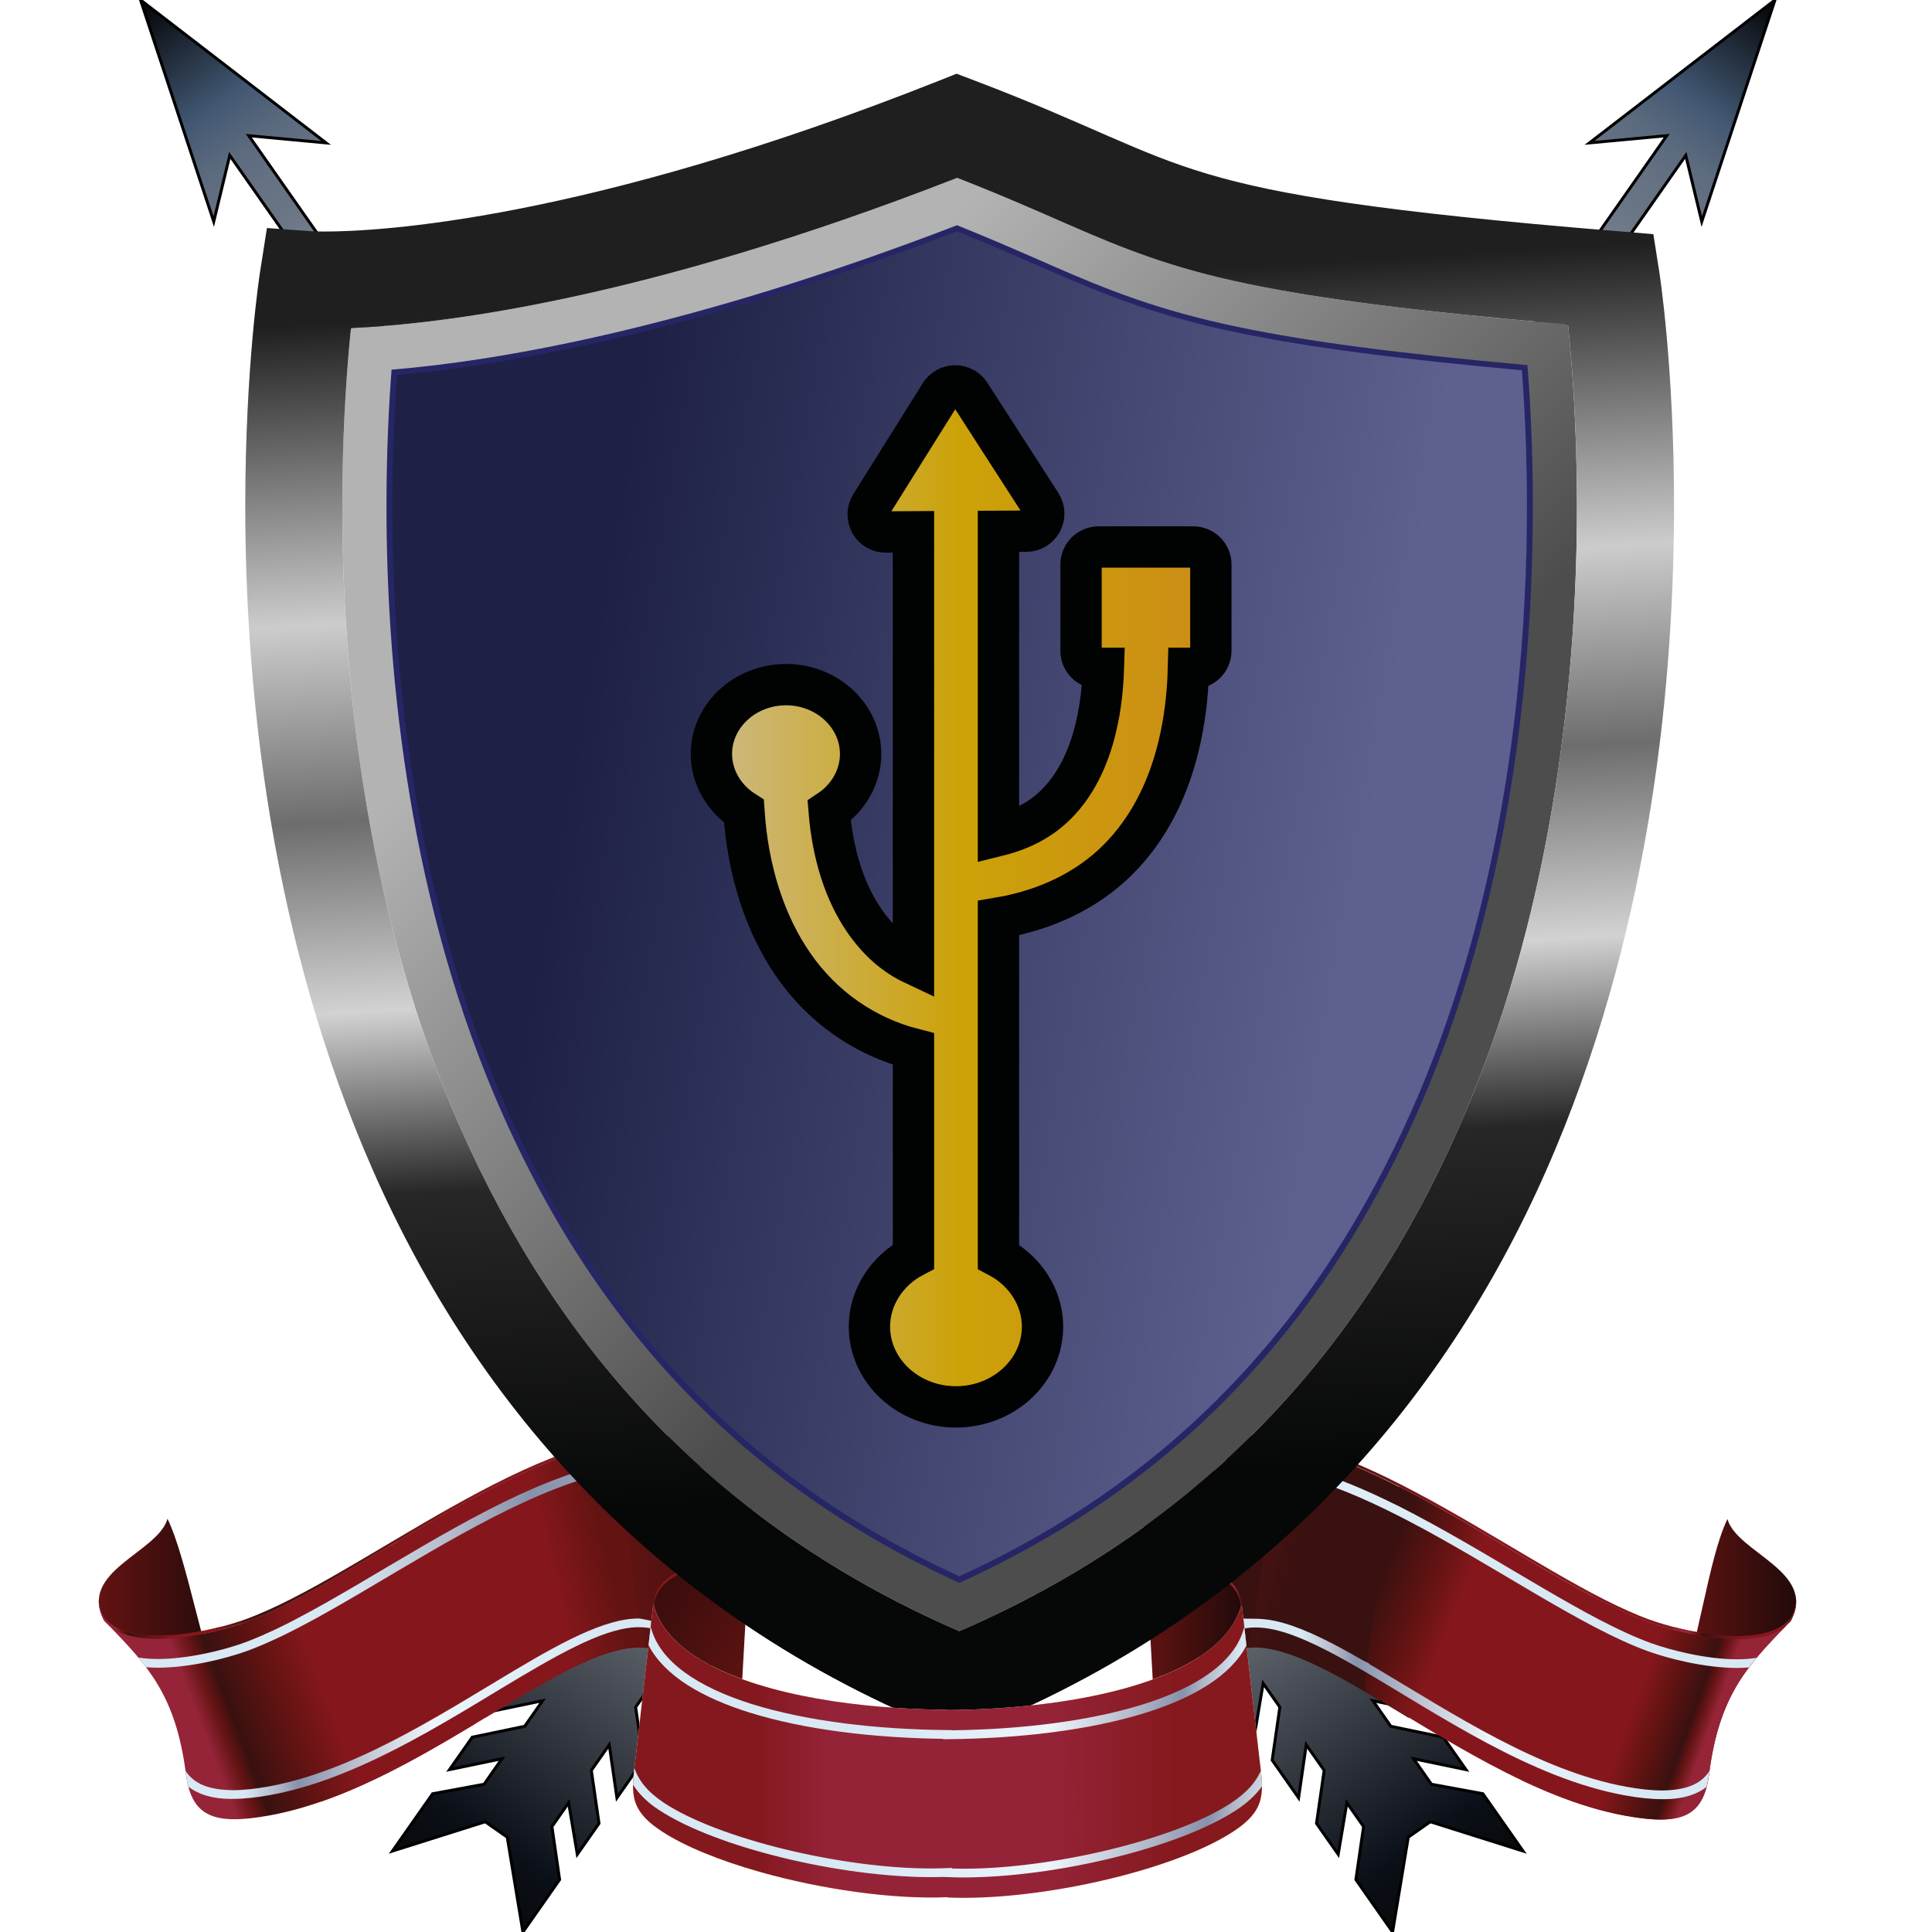 <?xml version="1.0" encoding="utf-8"?>
<!-- Generator: Adobe Illustrator 16.0.0, SVG Export Plug-In . SVG Version: 6.00 Build 0)  -->
<!DOCTYPE svg PUBLIC "-//W3C//DTD SVG 1.1//EN" "http://www.w3.org/Graphics/SVG/1.1/DTD/svg11.dtd">
<svg version="1.1" id="Layer_1" xmlns="http://www.w3.org/2000/svg" xmlns:xlink="http://www.w3.org/1999/xlink" x="0px" y="0px"
	 width="327.191px" height="327.188px" viewBox="0 0 327.191 327.188" enable-background="new 0 0 327.191 327.188"
	 xml:space="preserve">
<g>
	
		<linearGradient id="SVGID_1_" gradientUnits="userSpaceOnUse" x1="-564.861" y1="-416.654" x2="-391.507" y2="-416.654" gradientTransform="matrix(0.37 -0.528 -0.819 -0.574 103.952 -445.808)">
		<stop  offset="0.006" style="stop-color:#080A0C"/>
		<stop  offset="0.073" style="stop-color:#0B0F17"/>
		<stop  offset="0.5" style="stop-color:#828790"/>
		<stop  offset="0.618" style="stop-color:#697485"/>
		<stop  offset="0.674" style="stop-color:#667183"/>
		<stop  offset="0.731" style="stop-color:#5B6A7E"/>
		<stop  offset="0.786" style="stop-color:#4A5D76"/>
		<stop  offset="0.809" style="stop-color:#415772"/>
		<stop  offset="1" style="stop-color:#030406"/>
	</linearGradient>
	<polyline fill="url(#SVGID_1_)" stroke="#000000" stroke-width="0.5" stroke-miterlimit="10" points="235.012,90.413 
		282.268,22.978 269.182,24.198 300.598,0 288.201,37.525 285.492,26.313 238.742,93.027 	"/>
	
		<linearGradient id="SVGID_2_" gradientUnits="userSpaceOnUse" x1="-670.656" y1="-417.922" x2="-481.073" y2="-417.922" gradientTransform="matrix(0.458 -0.653 -0.819 -0.574 41.884 -357.055)">
		<stop  offset="0.006" style="stop-color:#080A0C"/>
		<stop  offset="0.073" style="stop-color:#0B0F17"/>
		<stop  offset="0.5" style="stop-color:#828790"/>
		<stop  offset="0.618" style="stop-color:#697485"/>
		<stop  offset="0.674" style="stop-color:#667183"/>
		<stop  offset="0.731" style="stop-color:#5B6A7E"/>
		<stop  offset="0.786" style="stop-color:#4A5D76"/>
		<stop  offset="0.809" style="stop-color:#415772"/>
		<stop  offset="1" style="stop-color:#030406"/>
	</linearGradient>
	<polyline fill="url(#SVGID_2_)" stroke="#000000" stroke-width="0.5" stroke-miterlimit="10" points="165.189,197.99 
		120.304,262.045 121.08,280.775 111.944,293.814 110.476,285.078 110.099,285.615 109.89,285.912 109.85,285.969 109.473,286.508 
		109.444,286.547 109.306,286.746 109.264,286.805 108.929,287.283 108.819,287.439 108.72,287.582 108.68,287.641 108.304,288.176 
		108.274,288.215 108.094,288.475 107.649,289.109 108.946,298.09 104.476,304.471 103.179,295.49 102.801,296.027 102.593,296.326 
		102.345,296.68 102.147,296.959 102.01,297.158 101.968,297.217 101.76,297.514 101.631,297.695 101.422,297.994 101.313,298.15 
		101.174,298.35 100.979,298.629 100.797,298.887 100.589,299.186 100.145,299.818 101.442,308.801 97.769,314.043 96.298,305.307 
		95.921,305.846 95.712,306.143 95.672,306.201 95.296,306.738 95.269,306.777 95.129,306.977 95.087,307.035 94.751,307.514 
		94.642,307.67 94.543,307.813 94.502,307.869 94.126,308.406 94.099,308.445 93.918,308.705 93.473,309.34 94.771,318.32 
		88.558,327.188 85.903,311.133 82.174,308.518 66.466,313.48 73.269,303.775 81.979,302.17 82.422,301.535 82.632,301.238 
		82.812,300.982 83.008,300.701 83.147,300.502 83.256,300.348 83.465,300.049 83.593,299.867 83.802,299.57 83.841,299.512 
		83.981,299.313 84.178,299.033 84.427,298.678 84.635,298.381 85.012,297.842 76.128,299.691 79.977,294.201 88.857,292.354 
		89.303,291.719 89.513,291.422 89.692,291.164 89.888,290.885 90.027,290.686 90.137,290.529 90.346,290.232 90.473,290.051 
		90.682,289.752 90.723,289.693 90.861,289.494 91.058,289.213 91.308,288.859 91.516,288.563 91.892,288.023 83.008,289.873 
		87.689,283.195 96.571,281.346 97.016,280.711 97.196,280.453 97.226,280.412 97.602,279.877 97.642,279.818 97.742,279.676 
		97.851,279.521 98.186,279.041 98.228,278.982 98.368,278.785 98.395,278.744 98.771,278.207 98.811,278.148 99.021,277.852 
		99.396,277.314 90.515,279.164 99.823,265.879 116.99,258.836 161.459,195.374 	"/>
</g>
<g>
	
		<linearGradient id="SVGID_3_" gradientUnits="userSpaceOnUse" x1="-1228.826" y1="193.744" x2="-1055.473" y2="193.744" gradientTransform="matrix(-0.37 -0.528 0.819 -0.574 -524.877 -445.808)">
		<stop  offset="0.006" style="stop-color:#080A0C"/>
		<stop  offset="0.073" style="stop-color:#0B0F17"/>
		<stop  offset="0.5" style="stop-color:#828790"/>
		<stop  offset="0.618" style="stop-color:#697485"/>
		<stop  offset="0.674" style="stop-color:#667183"/>
		<stop  offset="0.731" style="stop-color:#5B6A7E"/>
		<stop  offset="0.786" style="stop-color:#4A5D76"/>
		<stop  offset="0.809" style="stop-color:#415772"/>
		<stop  offset="1" style="stop-color:#030406"/>
	</linearGradient>
	<polyline fill="url(#SVGID_3_)" stroke="#000000" stroke-width="0.5" stroke-miterlimit="10" points="89.387,90.413 42.129,22.978 
		55.215,24.198 23.802,0 36.198,37.525 38.907,26.313 85.657,93.027 	"/>
	
		<linearGradient id="SVGID_4_" gradientUnits="userSpaceOnUse" x1="-1206.861" y1="192.467" x2="-1017.277" y2="192.467" gradientTransform="matrix(-0.458 -0.653 0.819 -0.574 -462.809 -357.055)">
		<stop  offset="0.006" style="stop-color:#080A0C"/>
		<stop  offset="0.073" style="stop-color:#0B0F17"/>
		<stop  offset="0.5" style="stop-color:#828790"/>
		<stop  offset="0.618" style="stop-color:#697485"/>
		<stop  offset="0.674" style="stop-color:#667183"/>
		<stop  offset="0.731" style="stop-color:#5B6A7E"/>
		<stop  offset="0.786" style="stop-color:#4A5D76"/>
		<stop  offset="0.809" style="stop-color:#415772"/>
		<stop  offset="1" style="stop-color:#030406"/>
	</linearGradient>
	<polyline fill="url(#SVGID_4_)" stroke="#000000" stroke-width="0.5" stroke-miterlimit="10" points="159.208,197.99 
		204.096,262.045 203.316,280.775 212.453,293.814 213.921,285.078 214.298,285.615 214.507,285.912 214.548,285.969 
		214.925,286.508 214.953,286.547 215.093,286.746 215.134,286.805 215.468,287.283 215.578,287.439 215.68,287.582 
		215.718,287.641 216.096,288.176 216.123,288.215 216.305,288.475 216.748,289.109 215.451,298.09 219.921,304.471 221.218,295.49 
		221.598,296.027 221.805,296.326 222.055,296.68 222.25,296.959 222.389,297.158 222.43,297.217 222.639,297.514 222.766,297.695 
		222.975,297.994 223.083,298.15 223.225,298.35 223.419,298.629 223.6,298.887 223.809,299.186 224.253,299.818 222.955,308.801 
		226.63,314.043 228.1,305.307 228.477,305.846 228.686,306.143 228.727,306.201 229.102,306.738 229.128,306.777 229.27,306.977 
		229.311,307.035 229.646,307.514 229.755,307.67 229.854,307.813 229.895,307.869 230.271,308.406 230.298,308.445 
		230.479,308.705 230.925,309.34 229.626,318.32 235.841,327.188 238.494,311.133 242.225,308.518 257.932,313.48 251.13,303.775 
		242.419,302.17 241.977,301.535 241.766,301.238 241.585,300.982 241.389,300.701 241.25,300.502 241.143,300.348 240.932,300.049 
		240.805,299.867 240.598,299.57 240.557,299.512 240.416,299.313 240.221,299.033 239.973,298.678 239.764,298.381 
		239.387,297.842 248.27,299.691 244.421,294.201 235.539,292.354 235.096,291.719 234.887,291.422 234.705,291.164 
		234.509,290.885 234.371,290.686 234.262,290.529 234.052,290.232 233.925,290.051 233.716,289.752 233.675,289.693 
		233.535,289.494 233.341,289.213 233.091,288.859 232.882,288.563 232.507,288.023 241.389,289.873 236.707,283.195 
		227.826,281.346 227.382,280.711 227.201,280.453 227.171,280.412 226.796,279.877 226.757,279.818 226.656,279.676 
		226.546,279.521 226.212,279.041 226.171,278.982 226.029,278.785 226.003,278.744 225.626,278.207 225.587,278.148 
		225.376,277.852 225.001,277.314 233.884,279.164 224.576,265.879 207.408,258.836 162.937,195.374 	"/>
</g>
<g>
	<g>
		
			<linearGradient id="SVGID_5_" gradientUnits="userSpaceOnUse" x1="193.506" y1="1024.066" x2="210.247" y2="1024.066" gradientTransform="matrix(1 0 0 1 0 -754.812)">
			<stop  offset="0.017" style="stop-color:#621312"/>
			<stop  offset="1" style="stop-color:#220A0A"/>
		</linearGradient>
		<path fill="url(#SVGID_5_)" d="M193.527,254.074h-0.021l1.713,30.357l0.045-0.021l2.521-0.994
			c6.565-2.816,11.159-6.648,12.463-11.611c-0.601-6.242-7.651-5.996-12.447-10.188
			C194.748,258.945,193.505,256.381,193.527,254.074L193.527,254.074z"/>
		
			<linearGradient id="SVGID_6_" gradientUnits="userSpaceOnUse" x1="284.307" y1="1026.647" x2="304.188" y2="1026.647" gradientTransform="matrix(1 0 0 1 0 -754.812)">
			<stop  offset="0.017" style="stop-color:#621312"/>
			<stop  offset="1" style="stop-color:#220A0A"/>
		</linearGradient>
		<path fill="url(#SVGID_6_)" d="M292.55,257.25c-3.332,6.873-5,22.344-8.243,28.979c6.176,1.615,13.873-7.512,17.979-10.73
			c0.318-0.295,0.639-0.604,0.965-0.938C307.843,266.127,294.143,262.996,292.55,257.25L292.55,257.25z"/>
		
			<linearGradient id="SVGID_7_" gradientUnits="userSpaceOnUse" x1="-2421.585" y1="1010.434" x2="-2486.908" y2="1025.781" gradientTransform="matrix(-1 0 0 1 -2244.743 -754.812)">
			<stop  offset="0" style="stop-color:#85171C"/>
			<stop  offset="0.659" style="stop-color:#391110"/>
		</linearGradient>
		<path fill="url(#SVGID_7_)" d="M207.419,243.729c13.506-1.477,30.394,8.074,45.865,17.222c-3.734,5.498-7.64,10.961-10.582,16.926
			c-1.32,2.686-2.604,5.446-3.438,8.332c-0.445,1.551-0.55,3.143-0.693,4.725c-8.831-5.334-16.703-10.178-22.863-11.539
			c-1.734-0.381-3.322-0.492-4.762-0.271l-0.859-7.484l-0.033,0.123c-0.604-6.244-7.654-6-12.447-10.188
			C187.298,252.561,197.646,244.793,207.419,243.729z"/>
		<path fill="#391110" d="M207.419,243.729c2.83-0.311,5.813-0.127,8.896,0.423c-2.375,11.467-1.9,23.729-5.133,34.948
			c-0.076,0.008-0.156,0.008-0.23,0.021l-0.863-7.484l-0.031,0.123c-0.604-6.246-7.654-6-12.447-10.188
			C187.298,252.561,197.646,244.793,207.419,243.729z"/>
		
			<linearGradient id="SVGID_8_" gradientUnits="userSpaceOnUse" x1="222.167" y1="1019.973" x2="266.214" y2="1037.678" gradientTransform="matrix(1 0 0 1 0 -754.812)">
			<stop  offset="0.242" style="stop-color:#391110"/>
			<stop  offset="0.412" style="stop-color:#621312"/>
			<stop  offset="0.538" style="stop-color:#85171C"/>
			<stop  offset="0.769" style="stop-color:#85171C"/>
		</linearGradient>
		<path fill="url(#SVGID_8_)" d="M279.375,274.783c-11.486-4.148-27.053-15.246-42.381-23.012
			c-1.895,11.572-5.553,22.895-5.775,34.688c12.75,7.438,28.363,18.188,44.07,21.045c9.344,1.695,13.207,0.262,14.146-7.039
			c1.684-13.152,6.313-18.227,13.153-25.234C297.682,279.602,285.145,276.867,279.375,274.783z"/>
		
			<linearGradient id="SVGID_9_" gradientUnits="userSpaceOnUse" x1="293.225" y1="1048.12" x2="265.589" y2="1038.189" gradientTransform="matrix(1 0 0 1 0 -754.812)">
			<stop  offset="0.126" style="stop-color:#942436"/>
			<stop  offset="0.198" style="stop-color:#621312"/>
			<stop  offset="0.242" style="stop-color:#391110"/>
			<stop  offset="0.418" style="stop-color:#621312"/>
			<stop  offset="0.582" style="stop-color:#85171C"/>
		</linearGradient>
		<path fill="url(#SVGID_9_)" d="M279.375,274.783c-2.963-1.074-6.199-2.607-9.633-4.428l-12.004,31.162
			c5.74,2.715,11.637,4.912,17.549,5.984c9.346,1.697,13.209,0.262,14.146-7.037c1.685-13.152,6.313-18.228,13.152-25.234
			C297.682,279.602,285.145,276.867,279.375,274.783z"/>
		
			<linearGradient id="SVGID_10_" gradientUnits="userSpaceOnUse" x1="195.41" y1="1018.175" x2="282.349" y2="1013.569" gradientTransform="matrix(1 0 0 1 0 -754.812)">
			<stop  offset="0.126" style="stop-color:#952438"/>
			<stop  offset="0.198" style="stop-color:#621312"/>
			<stop  offset="0.242" style="stop-color:#391110"/>
			<stop  offset="0.418" style="stop-color:#621312"/>
			<stop  offset="0.582" style="stop-color:#85171C"/>
		</linearGradient>
		<path fill="url(#SVGID_10_)" d="M207.615,243.774c21.84-2.384,52.521,24.063,71.76,31.011c5.271,1.9,16.201,4.354,21.789,1.43
			c0.467-0.482,0.938-0.973,1.424-1.469c-4.906,4.368-17.441,1.631-23.211-0.451c-19.236-6.945-49.92-33.395-71.76-31.01
			c-7.047,0.771-14.383,5.021-14.076,10.702C193.666,248.551,200.773,244.522,207.615,243.774z"/>
		
			<linearGradient id="SVGID_11_" gradientUnits="userSpaceOnUse" x1="283.332" y1="1029.067" x2="304.185" y2="1029.067" gradientTransform="matrix(1 0 0 1 0 -754.812)">
			<stop  offset="0.126" style="stop-color:#952438"/>
			<stop  offset="0.198" style="stop-color:#621312"/>
			<stop  offset="0.242" style="stop-color:#391110"/>
			<stop  offset="0.418" style="stop-color:#621312"/>
			<stop  offset="0.582" style="stop-color:#85171C"/>
		</linearGradient>
		<path fill="url(#SVGID_11_)" d="M303.25,274.068c-0.328,0.332-0.646,0.641-0.965,0.938c-4.063,3.186-12.576,2.143-18.74,0.557
			c-0.07,0.146-0.143,0.287-0.213,0.438c6.178,1.617,14.85,2.721,18.955-0.502c0.316-0.295,0.637-0.604,0.965-0.938
			c0.723-1.332,0.99-2.523,0.924-3.625C304.146,271.896,303.867,272.932,303.25,274.068z"/>
		
			<linearGradient id="SVGID_12_" gradientUnits="userSpaceOnUse" x1="201.759" y1="1018.789" x2="197.824" y2="1052.239" gradientTransform="matrix(1 0 0 1 0 -754.812)">
			<stop  offset="0.126" style="stop-color:#952438"/>
			<stop  offset="0.198" style="stop-color:#621312"/>
			<stop  offset="0.242" style="stop-color:#391110"/>
			<stop  offset="0.418" style="stop-color:#621312"/>
			<stop  offset="0.582" style="stop-color:#85171C"/>
		</linearGradient>
		<path fill="url(#SVGID_12_)" d="M197.798,262.105c4.711,4.119,11.582,3.971,12.394,9.875c0.021-0.061,0.039-0.119,0.059-0.176
			c-0.604-6.24-7.652-5.996-12.447-10.188c-3.051-2.67-4.293-5.234-4.271-7.543h-0.021l0.079,1.389
			C193.855,257.531,195.139,259.777,197.798,262.105z"/>
		<g>
			
				<linearGradient id="SVGID_13_" gradientUnits="userSpaceOnUse" x1="210.557" y1="1044.219" x2="289.505" y2="1044.219" gradientTransform="matrix(1 0 0 1 0 -754.812)">
				<stop  offset="0.126" style="stop-color:#D8E9F4"/>
				<stop  offset="0.198" style="stop-color:#B2B7C8"/>
				<stop  offset="0.242" style="stop-color:#8692AB"/>
				<stop  offset="0.341" style="stop-color:#B2B7C8"/>
				<stop  offset="0.527" style="stop-color:#EDF5FA"/>
				<stop  offset="0.857" style="stop-color:#D8E9F4"/>
			</linearGradient>
			<path fill="url(#SVGID_13_)" d="M281.518,303.225c-1.8,0-3.843-0.225-6.097-0.633c-14.789-2.676-29.662-12.551-42.103-19.934
				c-0.467-0.275-0.93-0.551-1.391-0.818c-0.002-0.021-0.008-0.049-0.02-0.084c-0.068-0.016-0.895-0.512-0.959-0.488
				c-0.727-0.418-1.438-0.826-2.146-1.221c-4.697-2.629-8.976-4.674-12.742-5.512c-0.56-0.125-1.095-0.213-1.619-0.277
				c-0.09-0.01-0.146-0.014-0.168-0.018c-0.502-0.057-0.99-0.092-1.469-0.096c-0.062-0.004-0.136-0.002-0.195-0.002
				c-0.148,0-1.142-0.02-2.053-0.031l0.19,1.676l0.5-0.076c0.422-0.066,0.879-0.094,1.358-0.094c0.063,0,0.109,0.004,0.156,0.004
				c0.441,0.006,0.883,0.035,1.332,0.086c0.082,0.008,0.139,0.012,0.158,0.016c0.482,0.063,0.977,0.143,1.48,0.252
				c4.102,0.9,9.131,3.463,14.746,6.729v0.002l0.356,0.207c12.722,7.412,28.375,18.229,44.312,21.131
				c2.317,0.424,4.444,0.652,6.36,0.652c0.101,0.004,0.199,0.006,0.302,0.006c2.905,0,5.375-0.668,7.196-2.072
				c0.175-0.658,0.313-1.369,0.418-2.16c0.022-0.191,0.056-0.365,0.082-0.555C288.035,302.229,285.432,303.162,281.518,303.225z"/>
		</g>
	</g>
	<g>
		
			<linearGradient id="SVGID_14_" gradientUnits="userSpaceOnUse" x1="136.143" y1="1030.53" x2="103.874" y2="1010.46" gradientTransform="matrix(1 0 0 1 0 -754.812)">
			<stop  offset="0.017" style="stop-color:#621312"/>
			<stop  offset="1" style="stop-color:#220A0A"/>
		</linearGradient>
		<path fill="url(#SVGID_14_)" d="M127.389,254.025l0.021,0.002l-1.708,30.354l-0.048-0.01l-2.517-1.002
			c-6.564-2.816-11.161-6.646-12.467-11.609c0.603-6.244,7.653-6,12.448-10.188C126.167,258.9,127.409,256.338,127.389,254.025
			L127.389,254.025z"/>
		
			<linearGradient id="SVGID_15_" gradientUnits="userSpaceOnUse" x1="16.731" y1="1027.26" x2="37.731" y2="1027.26" gradientTransform="matrix(1 0 0 1 0 -754.812)">
			<stop  offset="0.017" style="stop-color:#621312"/>
			<stop  offset="1" style="stop-color:#220A0A"/>
		</linearGradient>
		<path fill="url(#SVGID_15_)" d="M28.367,257.203c3.337,6.871,6.117,23.688,9.364,30.318c-6.177,1.621-14.993-8.855-19.099-12.078
			c-0.316-0.293-0.637-0.598-0.963-0.936C13.075,266.078,26.777,262.945,28.367,257.203L28.367,257.203z"/>
		<path fill="#85171C" d="M113.301,243.729c-21.836-2.387-52.523,24.06-71.758,31.003c-0.228,0.084-0.472,0.168-0.721,0.254
			c2.475,5.732,4.21,11.729,7.503,17.125c1.887,3.09,4.292,6.328,5.353,9.836c0.311,1.033,0.577,2.074,0.835,3.115
			c19.686-6.877,38.388-22.986,50.502-25.67c1.731-0.381,3.321-0.492,4.758-0.271l0.86-7.484l0.034,0.123
			c0.603-6.244,7.653-6,12.448-10.188C133.42,252.561,123.073,244.793,113.301,243.729z"/>
		
			<linearGradient id="SVGID_16_" gradientUnits="userSpaceOnUse" x1="28.074" y1="1048.125" x2="72.539" y2="1031.205" gradientTransform="matrix(1 0 0 1 0 -754.812)">
			<stop  offset="0.126" style="stop-color:#952438"/>
			<stop  offset="0.198" style="stop-color:#621312"/>
			<stop  offset="0.242" style="stop-color:#391110"/>
			<stop  offset="0.418" style="stop-color:#621312"/>
			<stop  offset="0.582" style="stop-color:#85171C"/>
		</linearGradient>
		<path fill="url(#SVGID_16_)" d="M79.787,286.662c-1.199-3.66-2.754-7.184-4.66-10.533c-2.806-4.936-6.011-9.602-9.182-14.295
			c-8.989,5.324-17.447,10.391-24.403,12.896c-5.769,2.086-18.313,4.818-23.218,0.451c6.839,7.008,11.472,12.082,13.162,25.232
			c0.937,7.305,4.799,8.734,14.14,7.041c12.127-2.199,24.197-9.113,34.939-15.572C80.411,290.137,80.349,288.377,79.787,286.662z"/>
		
			<linearGradient id="SVGID_17_" gradientUnits="userSpaceOnUse" x1="143.877" y1="1010.435" x2="78.554" y2="1025.782" gradientTransform="matrix(1 0 0 1 0 -754.812)">
			<stop  offset="0.126" style="stop-color:#621312"/>
			<stop  offset="0.198" style="stop-color:#621312"/>
			<stop  offset="0.242" style="stop-color:#391110"/>
			<stop  offset="0.412" style="stop-color:#621312"/>
			<stop  offset="0.615" style="stop-color:#621312"/>
			<stop  offset="0.769" style="stop-color:#85171C"/>
		</linearGradient>
		<path fill="url(#SVGID_17_)" d="M113.301,243.729c-13.505-1.477-30.393,8.074-45.864,17.222
			c3.734,5.498,7.639,10.961,10.58,16.926c1.322,2.686,2.604,5.446,3.438,8.332c0.447,1.551,0.549,3.143,0.692,4.725
			c8.836-5.334,16.705-10.178,22.869-11.539c1.731-0.381,3.321-0.492,4.758-0.271l0.86-7.484l0.034,0.123
			c0.603-6.244,7.653-6,12.448-10.188C133.42,252.561,123.073,244.793,113.301,243.729z"/>
		
			<linearGradient id="SVGID_18_" gradientUnits="userSpaceOnUse" x1="143.83" y1="1014.591" x2="92.675" y2="1016.952" gradientTransform="matrix(1 0 0 1 0 -754.812)">
			<stop  offset="0.126" style="stop-color:#952438"/>
			<stop  offset="0.198" style="stop-color:#621312"/>
			<stop  offset="0.242" style="stop-color:#391110"/>
			<stop  offset="0.786" style="stop-color:#621312"/>
		</linearGradient>
		<path fill="url(#SVGID_18_)" d="M113.301,243.729c-2.829-0.311-5.811-0.127-8.894,0.423c2.377,11.467,1.903,23.729,5.131,34.948
			c0.077,0.008,0.158,0.008,0.236,0.021l0.86-7.484l0.034,0.123c0.603-6.246,7.653-6,12.448-10.188
			C133.42,252.561,123.073,244.793,113.301,243.729z"/>
		
			<linearGradient id="SVGID_19_" gradientUnits="userSpaceOnUse" x1="18.325" y1="1015.114" x2="127.387" y2="1015.114" gradientTransform="matrix(1 0 0 1 0 -754.812)">
			<stop  offset="0.126" style="stop-color:#952438"/>
			<stop  offset="0.198" style="stop-color:#621312"/>
			<stop  offset="0.242" style="stop-color:#391110"/>
			<stop  offset="0.418" style="stop-color:#621312"/>
			<stop  offset="0.582" style="stop-color:#85171C"/>
		</linearGradient>
		<path fill="url(#SVGID_19_)" d="M113.301,243.24c-21.836-2.389-52.523,24.057-71.758,31.002
			c-5.769,2.084-18.313,4.818-23.218,0.449c0.488,0.498,0.96,0.986,1.425,1.471c5.589,2.924,16.521,0.477,21.793-1.432
			c19.235-6.943,49.922-33.39,71.758-31.004c6.837,0.746,13.948,4.776,14.077,10.211
			C127.683,248.254,120.343,244.006,113.301,243.24z"/>
		
			<linearGradient id="SVGID_20_" gradientUnits="userSpaceOnUse" x1="16.731" y1="1029.015" x2="37.59" y2="1029.015" gradientTransform="matrix(1 0 0 1 0 -754.812)">
			<stop  offset="0.126" style="stop-color:#952438"/>
			<stop  offset="0.198" style="stop-color:#621312"/>
			<stop  offset="0.242" style="stop-color:#391110"/>
			<stop  offset="0.418" style="stop-color:#621312"/>
			<stop  offset="0.582" style="stop-color:#85171C"/>
		</linearGradient>
		<path fill="url(#SVGID_20_)" d="M17.667,274.51c0.327,0.338,0.647,0.643,0.963,0.938c4.106,3.221,12.779,2.121,18.96,0.5
			c-0.074-0.15-0.143-0.287-0.215-0.438c-6.166,1.594-14.685,2.631-18.745-0.551c-0.316-0.293-0.637-0.604-0.963-0.938
			c-0.617-1.139-0.897-2.172-0.926-3.135C16.673,271.982,16.943,273.182,17.667,274.51z"/>
		
			<linearGradient id="SVGID_21_" gradientUnits="userSpaceOnUse" x1="138.851" y1="991.603" x2="116.421" y2="1021.902" gradientTransform="matrix(1 0 0 1 0 -754.812)">
			<stop  offset="0.126" style="stop-color:#952438"/>
			<stop  offset="0.198" style="stop-color:#621312"/>
			<stop  offset="0.242" style="stop-color:#391110"/>
			<stop  offset="0.418" style="stop-color:#621312"/>
			<stop  offset="0.582" style="stop-color:#85171C"/>
		</linearGradient>
		<path fill="url(#SVGID_21_)" d="M127.389,254.025c0.021,2.313-1.222,4.875-4.272,7.545c-4.795,4.188-11.845,3.943-12.448,10.188
			c0.017,0.063,0.041,0.117,0.055,0.174c0.815-5.9,7.686-5.758,12.393-9.871c2.658-2.324,3.941-4.566,4.215-6.637l0.078-1.396
			L127.389,254.025z"/>
		<g>
			
				<linearGradient id="SVGID_22_" gradientUnits="userSpaceOnUse" x1="31.407" y1="1044.185" x2="110.304" y2="1044.185" gradientTransform="matrix(1 0 0 1 0 -754.812)">
				<stop  offset="0.126" style="stop-color:#D8E9F4"/>
				<stop  offset="0.198" style="stop-color:#B2B7C8"/>
				<stop  offset="0.242" style="stop-color:#8692AB"/>
				<stop  offset="0.341" style="stop-color:#B2B7C8"/>
				<stop  offset="0.527" style="stop-color:#EDF5FA"/>
				<stop  offset="0.857" style="stop-color:#D8E9F4"/>
			</linearGradient>
			<path fill="url(#SVGID_22_)" d="M104.854,274.482c-6.749,1.512-15.192,6.891-24.668,12.578l-0.416,0.246l0.001,0.008
				c-3.574,2.146-7.289,4.328-11.092,6.361l-0.04,0.023c-3.483,1.859-7.037,3.592-10.633,5.059c-0.06,0.021-0.125,0.051-0.2,0.082
				c-4.074,1.646-8.198,2.963-12.31,3.707c-2.258,0.406-4.299,0.629-6.094,0.629c-3.912-0.063-6.517-0.992-7.995-3.303
				c0.024,0.188,0.056,0.354,0.079,0.543c0.104,0.797,0.246,1.512,0.421,2.17c1.825,1.4,4.295,2.066,7.206,2.066
				c0.096,0,0.192,0,0.289-0.002c1.915,0,4.037-0.232,6.355-0.652c4.243-0.771,8.462-2.111,12.606-3.791
				c0.063-0.025,0.13-0.057,0.205-0.084c3.652-1.486,7.25-3.24,10.762-5.119l0.046-0.023c3.985-2.133,7.861-4.418,11.567-6.646
				l0.412-0.25v-0.002c9.307-5.613,17.609-10.795,23.818-12.156c1.078-0.236,2.087-0.361,3.025-0.357
				c0.269-0.002,0.531,0.01,0.786,0.029l0.003,0.008l0.479,0.045c0.127,0.01,0.185,0.012,0.185,0.012l0.509,0.088l0.144-1.252
				c-0.808-0.168-1.901-0.404-2.106-0.404C107.136,274.09,106.022,274.229,104.854,274.482z"/>
		</g>
	</g>
	
		<linearGradient id="SVGID_23_" gradientUnits="userSpaceOnUse" x1="23.425" y1="1019.566" x2="297.482" y2="1019.566" gradientTransform="matrix(1 0 0 1 0 -754.812)">
		<stop  offset="0.126" style="stop-color:#D8E9F4"/>
		<stop  offset="0.198" style="stop-color:#B2B7C8"/>
		<stop  offset="0.242" style="stop-color:#8692AB"/>
		<stop  offset="0.341" style="stop-color:#B2B7C8"/>
		<stop  offset="0.527" style="stop-color:#EDF5FA"/>
		<stop  offset="0.857" style="stop-color:#D8E9F4"/>
	</linearGradient>
	<path fill="url(#SVGID_23_)" d="M294.193,281.006c-5.146,0.006-11.133-1.49-14.566-2.732
		c-10.752-3.875-25.373-14.076-39.996-21.771l0.002-0.01l-0.519-0.268c-0.271-0.145-0.532-0.271-0.786-0.406
		c-0.326-0.166-0.662-0.344-1.004-0.52l-0.867-0.438v0.012c-5.227-2.604-10.422-4.792-15.445-6.186v-0.021l-0.547-0.146
		c-0.283-0.077-0.549-0.137-0.807-0.202l-0.027-0.009l-0.934-0.251v0.028c-2.828-0.648-5.6-1.021-8.273-1.021
		c-0.979,0-1.939,0.049-2.894,0.154c-5.733,0.656-11.791,3.455-13.935,7.812c0.104,0.754,0.346,1.529,0.735,2.324
		c0.729-4.383,7.074-8.015,13.358-8.669c0.892-0.1,1.802-0.146,2.729-0.146c2.813,0,5.772,0.434,8.838,1.197l0.271,0.066v0.01
		l0.548,0.146c5.323,1.414,10.928,3.796,16.573,6.656l0.689,0.35c0.104,0.055,0.205,0.105,0.309,0.16
		c0.107,0.055,0.209,0.104,0.313,0.158l0.47,0.243c14.698,7.665,29.483,18.067,40.69,22.128c3.59,1.285,9.651,2.814,15.069,2.82
		c0.679-0.002,1.347-0.035,2-0.086c0.414-0.557,0.849-1.1,1.293-1.639C296.46,280.928,295.354,281.01,294.193,281.006z
		 M113.378,247.178c-0.721-0.078-1.448-0.123-2.183-0.144c-0.003,0-0.035-0.004-0.09-0.004c-0.127,0-0.233,0.004-0.319,0.004
		c-0.021,0-0.043,0-0.064,0.003c-0.153-0.003-0.313-0.003-0.473-0.003c-0.431,0-0.868,0.007-1.315,0.027
		c-0.136,0.006-0.249,0.021-0.323,0.022c-0.643,0.039-1.298,0.092-1.964,0.168c-0.133,0.019-0.239,0.035-0.314,0.045
		c-0.651,0.082-1.31,0.179-1.975,0.297c-0.011,0.004-0.012,0-0.09,0.013l-0.732,0.144v0.002
		c-13.502,2.678-28.66,12.16-42.179,20.119c-0.632,0.373-1.263,0.744-1.889,1.109c-0.378,0.221-0.755,0.438-1.13,0.656
		c-0.628,0.363-1.251,0.727-1.872,1.078c-0.329,0.188-0.66,0.375-0.983,0.561c-0.879,0.5-1.748,0.982-2.604,1.455
		c-0.242,0.137-0.486,0.266-0.735,0.396c-0.681,0.371-1.355,0.729-2.023,1.078c-0.264,0.141-0.527,0.275-0.786,0.41
		c-0.854,0.438-1.695,0.857-2.518,1.25c-0.131,0.063-0.271,0.125-0.427,0.199c-0.704,0.33-1.393,0.643-2.074,0.938
		c-0.225,0.1-0.454,0.195-0.677,0.289c-0.802,0.338-1.59,0.656-2.346,0.928c-3.439,1.246-9.429,2.74-14.577,2.738
		c-1.158,0-2.264-0.082-3.291-0.248c0.447,0.539,0.879,1.082,1.295,1.637c0.654,0.053,1.318,0.084,1.996,0.086
		c5.424-0.006,11.486-1.525,15.077-2.822c0.792-0.285,1.601-0.611,2.419-0.953c0.231-0.1,0.458-0.195,0.689-0.299
		c0.696-0.301,1.401-0.617,2.12-0.957c0.133-0.063,0.271-0.125,0.433-0.199c0.837-0.4,1.69-0.826,2.556-1.271
		c0.265-0.137,0.53-0.273,0.795-0.414c0.675-0.35,1.354-0.715,2.045-1.088c0.242-0.129,0.484-0.26,0.738-0.398
		c0.865-0.475,1.739-0.963,2.624-1.465c0.326-0.188,0.661-0.377,0.989-0.564c0.62-0.354,1.246-0.717,1.875-1.08
		c0.38-0.223,0.755-0.438,1.135-0.662c0.629-0.365,1.263-0.738,1.895-1.113c13.766-8.125,29.194-17.709,42.43-20.074l0.334-0.063
		c0.545-0.09,1.095-0.168,1.647-0.237c0.126-0.019,0.231-0.036,0.304-0.044c0.627-0.071,1.254-0.124,1.879-0.16
		c0.142-0.008,0.245-0.021,0.315-0.021c0.409-0.022,0.821-0.031,1.234-0.031c0.164,0,0.331,0.004,0.499,0.004l0.07,0.004
		l0.016-0.004c0.105-0.001,0.197-0.006,0.271-0.006c0,0,0.009,0,0.049,0.002c0.698,0.021,1.388,0.063,2.065,0.137
		c6.283,0.65,12.634,4.287,13.358,8.675c0.392-0.795,0.634-1.574,0.74-2.328C125.174,250.631,119.115,247.833,113.378,247.178z"/>
</g>
<g>
	<g>
		
			<linearGradient id="SVGID_24_" gradientUnits="userSpaceOnUse" x1="53.726" y1="888.74" x2="249.703" y2="923.297" gradientTransform="matrix(1 0 0 1 0 -754.812)">
			<stop  offset="0.21" style="stop-color:#1E2145"/>
			<stop  offset="0.89" style="stop-color:#5E618F"/>
		</linearGradient>
		<path fill="url(#SVGID_24_)" stroke="#262666" stroke-width="2" d="M259.425,75.42c0-0.004,0-0.009-0.002-0.013
			c-0.168-5.193-0.446-9.773-0.752-13.615c-22.258-2.027-37.051-3.981-48.728-6.408c-11.022-2.278-18.821-5.009-26.2-8.063
			c0,0,0,0-0.002-0.001c-1.869-0.771-3.714-1.565-5.572-2.379l-2.306-1.008c-3.979-1.74-8.422-3.682-13.792-5.833
			c-1.033,0.397-2.051,0.781-3.069,1.166c-0.001,0-0.002,0.001-0.004,0.001c-9.68,3.656-18.722,6.757-27.127,9.386
			c-0.016,0.007-0.03,0.012-0.047,0.017c-6.984,2.186-13.532,4.046-19.634,5.626c-0.025,0.008-0.051,0.015-0.076,0.021
			c-6.049,1.564-11.668,2.86-16.844,3.927c-5.727,1.177-10.914,2.074-15.569,2.76c0,0-0.002,0-0.003,0.001
			c-5.105,0.751-9.573,1.243-13.39,1.56c-0.358,4.675-0.704,10.813-0.82,17.973v0.001c-0.027,1.658-0.042,3.373-0.041,5.137
			c-0.003,4.34,0.088,9.042,0.311,14.021c0.252,5.692,0.679,11.756,1.342,18.085c0,0.004,0,0.008,0,0.01
			c0.582,5.562,1.343,11.321,2.334,17.224c0,0,0,0.002,0.001,0.004c0.92,5.479,2.035,11.073,3.379,16.727h0.001
			c1.27,5.34,2.746,10.729,4.453,16.121c0.001,0.002,0.003,0.004,0.004,0.008c1.683,5.313,3.596,10.627,5.76,15.896
			c0.001,0.002,0.002,0.006,0.003,0.009c0.212,0.519,0.418,1.032,0.635,1.549c2.075,4.914,4.299,9.64,6.674,14.179
			c0.002,0.004,0.004,0.01,0.007,0.014c2.913,5.568,6.052,10.855,9.425,15.869c3.901,5.802,8.121,11.229,12.653,16.299
			c0.014,0.018,0.026,0.031,0.042,0.048c5.691,6.362,11.885,12.166,18.6,17.411c9.428,7.367,19.878,13.65,31.397,18.894
			c18.674-8.48,34.533-19.699,47.789-33.835c9.697-10.339,17.996-22.238,24.967-35.779c0.014-0.025,0.025-0.052,0.041-0.076
			c2.154-4.195,4.189-8.541,6.098-13.054c3.482-8.271,6.32-16.667,8.644-25.001c3.927-14.119,6.345-28.068,7.767-40.967
			c0.002-0.021,0.004-0.046,0.006-0.066c1.371-12.454,1.818-23.929,1.813-33.625C259.587,82.006,259.527,78.599,259.425,75.42z"/>
	</g>
	<defs>
		<filter id="Adobe_OpacityMaskFilter" filterUnits="userSpaceOnUse" x="64.448" y="37.026" width="196.145" height="232.11">
			<feColorMatrix  type="matrix" values="1 0 0 0 0  0 1 0 0 0  0 0 1 0 0  0 0 0 1 0"/>
		</filter>
	</defs>
	<mask maskUnits="userSpaceOnUse" x="64.448" y="37.026" width="196.145" height="232.11" id="SVGID_27_">
		<g filter="url(#Adobe_OpacityMaskFilter)">
		</g>
	</mask>
	<g opacity="0.98" mask="url(#SVGID_27_)">
		
			<linearGradient id="SVGID_25_" gradientUnits="userSpaceOnUse" x1="65.448" y1="-115.881" x2="259.593" y2="-115.881" gradientTransform="matrix(1 0 0 -1 0 37.188)">
			<stop  offset="0.21" style="stop-color:#1E2145"/>
			<stop  offset="0.89" style="stop-color:#5E618F"/>
		</linearGradient>
		<path fill="url(#SVGID_25_)" stroke="#262666" stroke-width="2" d="M259.425,75.42c0-0.004,0-0.009-0.002-0.013
			c-0.168-5.193-0.446-9.773-0.752-13.615c-22.258-2.027-37.051-3.981-48.728-6.408c-11.022-2.278-18.821-5.009-26.2-8.063
			c0,0,0,0-0.002-0.001c-1.869-0.771-3.714-1.565-5.572-2.379l-2.306-1.008c-3.979-1.74-8.422-3.682-13.792-5.833
			c-1.033,0.397-2.051,0.781-3.069,1.166c-0.001,0-0.002,0.001-0.004,0.001c-9.68,3.656-18.722,6.757-27.127,9.386
			c-0.016,0.007-0.03,0.012-0.047,0.017c-6.984,2.186-13.532,4.046-19.634,5.626c-0.025,0.008-0.051,0.015-0.076,0.021
			c-6.049,1.564-11.668,2.86-16.844,3.927c-5.727,1.177-10.914,2.074-15.569,2.76c0,0-0.002,0-0.003,0.001
			c-5.105,0.751-9.573,1.243-13.39,1.56c-0.358,4.675-0.704,10.813-0.82,17.973v0.001c-0.027,1.658-0.042,3.373-0.041,5.137
			c-0.003,4.34,0.088,9.042,0.311,14.021c0.252,5.692,0.679,11.756,1.342,18.085c0,0.004,0,0.008,0,0.01
			c0.582,5.562,1.343,11.321,2.334,17.224c0,0,0,0.002,0.001,0.004c0.92,5.479,2.035,11.073,3.379,16.727h0.001
			c1.27,5.34,2.746,10.729,4.453,16.121c0.001,0.002,0.003,0.004,0.004,0.008c1.683,5.313,3.596,10.627,5.76,15.896
			c0.001,0.002,0.002,0.006,0.003,0.009c0.212,0.519,0.418,1.032,0.635,1.549c2.075,4.914,4.299,9.64,6.674,14.179
			c0.002,0.004,0.004,0.01,0.007,0.014c2.913,5.568,6.052,10.855,9.425,15.869c3.901,5.802,8.121,11.229,12.653,16.299
			c0.014,0.018,0.026,0.031,0.042,0.048c5.691,6.362,11.885,12.166,18.6,17.411c9.428,7.367,19.878,13.65,31.397,18.894
			c18.674-8.48,34.533-19.699,47.789-33.835c9.697-10.339,17.996-22.238,24.967-35.779c0.014-0.025,0.025-0.052,0.041-0.076
			c2.154-4.195,4.189-8.541,6.098-13.054c3.482-8.271,6.32-16.667,8.644-25.001c3.927-14.119,6.345-28.068,7.767-40.967
			c0.002-0.021,0.004-0.046,0.006-0.066c1.371-12.454,1.818-23.929,1.813-33.625C259.587,82.006,259.527,78.599,259.425,75.42z"/>
	</g>
</g>
<g>
	<g>
		
			<linearGradient id="SVGID_26_" gradientUnits="userSpaceOnUse" x1="118.79" y1="836.049" x2="202.776" y2="916.835" gradientTransform="matrix(1 0 0 1 0 -754.812)">
			<stop  offset="0" style="stop-color:#B3B3B3"/>
			<stop  offset="1" style="stop-color:#4D4D4D"/>
		</linearGradient>
		<path fill="url(#SVGID_26_)" d="M265.544,54.948c-25.896-2.24-42.043-4.332-54.086-6.836c-13.028-2.69-21.25-6.021-30.304-9.978
			c-5.407-2.354-11.211-4.951-19.054-8.013C108.577,51.022,74.007,54.948,59.436,55.553c-0.096,0.938-0.193,1.958-0.292,3.063
			c-0.583,6.491-1.169,15.842-1.167,27.094c-0.017,27.478,3.541,66.282,18.81,102.557c14.992,35.51,40.646,68.489,85.679,87.979
			c45.099-19.48,70.777-52.486,85.787-88.021c15.267-36.273,18.824-75.078,18.81-102.558
			C267.063,72.109,266.21,61.318,265.544,54.948z M241.363,185.325c-16.48,39.025-42.307,66.13-78.893,82.742
			c-36.535-16.619-62.331-43.703-78.797-82.707c-15.087-35.846-18.235-73.975-18.221-99.646c-0.003-9.374,0.42-17.35,0.861-23.11
			c17.852-1.477,49.837-6.802,95.763-24.458c5.369,2.152,9.811,4.095,13.791,5.834l2.307,1.01c9.205,4.02,17.957,7.588,31.773,10.44
			c11.676,2.427,26.469,4.381,48.729,6.407c0.488,6.196,0.916,14.31,0.916,23.825C259.604,111.342,256.453,149.472,241.363,185.325z
			"/>
	</g>
</g>
<g id="Arrow_21">
</g>
<g>
	<g>
		
			<linearGradient id="SVGID_28_" gradientUnits="userSpaceOnUse" x1="160.231" y1="-11.103" x2="173.081" y2="-221.193" gradientTransform="matrix(1 0 0 -1 0 37.188)">
			<stop  offset="0" style="stop-color:#1F1F1F"/>
			<stop  offset="0.242" style="stop-color:#CCCCCC"/>
			<stop  offset="0.401" style="stop-color:#6D6D6D"/>
			<stop  offset="0.555" style="stop-color:#D2D2D2"/>
			<stop  offset="0.703" style="stop-color:#272727"/>
			<stop  offset="0.967" style="stop-color:#060707"/>
		</linearGradient>
		<path fill="url(#SVGID_28_)" d="M281.005,46.042l-1.004-6.39l-6.442-0.528c-39.449-3.233-57.063-6.094-69.045-9.671
			c-6.021-1.793-10.841-3.798-16.793-6.393c-5.938-2.584-12.923-5.722-22.736-9.444L162,12.484l-2.965,1.18
			C98.978,37.501,63.914,39.206,55,39.211c-0.848,0-1.459-0.019-1.834-0.029c-0.188-0.006-0.314-0.013-0.383-0.019
			c-0.031-0.001-0.051-0.001-0.059-0.003c-0.002,0-0.002,0-0.002,0v0.002l-7.516-0.546l-1.172,7.47
			c-0.047,0.314-2.494,15.983-2.498,39.625c0.018,28.857,3.607,69.633,20.092,108.926c16.418,39.248,46.283,77.13,97.729,98.138
			c1.02,0.418,2.074,0.615,3.114,0.615c1.178,0,2.333-0.256,3.39-0.734c51.334-21.021,81.152-58.861,97.551-98.062
			c16.482-39.293,20.074-80.067,20.094-108.927C283.501,62.027,281.055,46.356,281.005,46.042z M248.253,188.223
			c-15.008,35.533-40.688,68.539-85.788,88.021c-45.034-19.488-70.686-52.47-85.678-87.979
			c-15.27-36.272-18.826-75.079-18.811-102.556c-0.002-11.252,0.584-20.603,1.168-27.094c0.098-1.105,0.195-2.129,0.291-3.063
			c14.572-0.604,49.141-4.529,102.667-25.431c7.843,3.062,13.646,5.657,19.055,8.013c9.053,3.956,17.271,7.285,30.303,9.979
			c12.043,2.502,28.19,4.594,54.086,6.834c0.666,6.369,1.519,17.16,1.519,30.719C267.078,113.146,263.52,151.948,248.253,188.223z"
			/>
	</g>
</g>
<g id="path2588_2_">
	
		<linearGradient id="SVGID_29_" gradientUnits="userSpaceOnUse" x1="120.478" y1="615.618" x2="205.06" y2="615.618" gradientTransform="matrix(1 0 0 1 0 -463.812)">
		<stop  offset="0" style="stop-color:#CCB982"/>
		<stop  offset="0.5" style="stop-color:#CCA208"/>
		<stop  offset="1" style="stop-color:#CC8D16"/>
	</linearGradient>
	<path fill="url(#SVGID_29_)" stroke="#010202" stroke-width="7" d="M161.895,238.261c-8.08,0-14.653-6.098-14.653-13.594
		c0-4.933,2.924-9.474,7.458-11.854v-35.153c-8.244-2.121-15.396-7.104-20.326-14.224c-4.836-6.979-7.724-15.958-8.391-26.054
		c-3.394-2.173-5.505-5.812-5.505-9.689c0-6.478,5.672-11.748,12.644-11.748c6.961,0,12.625,5.271,12.625,11.748
		c0,3.833-2.038,7.414-5.331,9.597c0.601,7.431,2.655,13.854,5.989,18.665c2.337,3.371,5.07,5.785,8.295,7.305V90.065
		c0,0-4.693,0.028-4.699,0.028c-1.078,0-2.07-0.584-2.598-1.525c-0.527-0.945-0.498-2.104,0.076-3.023l11.766-18.795
		c0.54-0.862,1.482-1.391,2.501-1.396c0.006,0,0.013,0,0.021,0c1.01,0,1.951,0.514,2.5,1.362l12.026,18.66
		c0.588,0.912,0.632,2.069,0.115,3.024c-0.519,0.954-1.513,1.552-2.599,1.56l-4.717,0.025v51.507c4.047-1.01,7.284-2.77,9.834-5.333
		c3.112-3.127,5.354-7.471,6.658-12.906c0.859-3.563,1.188-7.142,1.282-10.073h-0.815c-1.642,0-2.973-1.331-2.973-2.974V95.609
		c0-1.642,1.331-2.973,2.973-2.973h16.036c1.642,0,2.974,1.331,2.974,2.973v14.597c0,1.643-1.332,2.974-2.974,2.974h-0.817
		c-0.117,4.636-0.672,9.029-1.653,13.1c-1.89,7.848-5.32,14.313-10.201,19.219c-5.158,5.188-12.146,8.61-20.322,9.985v57.353
		c4.535,2.385,7.462,6.918,7.462,11.836C176.551,232.163,169.977,238.261,161.895,238.261z"/>
</g>
<g>
	<path fill="#FFE6A1" d="M110.635,271.635c3.099,12.318,26.37,17.721,49.826,17.924v0.045c23.453-0.195,46.725-5.604,49.822-17.92
		c0.982,8.529,1.967,17.064,2.945,25.594c0.686,5.988,1.549,8.996-4.314,12.863c-10.053,6.633-33.016,11.869-48.453,11.201v-0.051
		c-15.44,0.672-38.401-4.564-48.457-11.195c-5.863-3.867-4.999-6.875-4.312-12.867C108.676,288.703,109.649,280.166,110.635,271.635
		L110.635,271.635z"/>
	
		<linearGradient id="SVGID_30_" gradientUnits="userSpaceOnUse" x1="107.201" y1="-259.331" x2="213.716" y2="-259.331" gradientTransform="matrix(1 0 0 -1 0 37.188)">
		<stop  offset="0.198" style="stop-color:#84181F"/>
		<stop  offset="0.313" style="stop-color:#952338"/>
		<stop  offset="0.659" style="stop-color:#952338"/>
		<stop  offset="0.868" style="stop-color:#85191D"/>
	</linearGradient>
	<path fill="url(#SVGID_30_)" d="M179.031,288.266c-5.914,0.846-12.234,1.287-18.572,1.338v-0.045
		c-7.59-0.064-15.158-0.68-22.031-1.893c-3.674,8.369-8.634,16.6-9.515,25.93c-0.09,0.922-0.164,2.102-0.199,3.426
		c10.323,2.918,22.408,4.676,31.745,4.271v0.051c6.977,0.305,15.486-0.604,23.648-2.297c-1.051-9.908-3.599-19.822-4.965-29.564
		C179.1,289.133,179.063,288.719,179.031,288.266z M210.281,271.684c-2.26,8.986-15.271,14.291-31.25,16.582
		c0.029,0.453,0.064,0.867,0.111,1.215c1.366,9.74,3.914,19.654,4.965,29.563c9.904-2.053,19.293-5.27,24.803-8.902
		c5.865-3.867,5.002-6.875,4.314-12.863C212.248,288.748,211.266,280.213,210.281,271.684z M138.429,287.666
		c-14.369-2.535-25.698-7.699-27.794-16.031c-0.984,8.531-1.958,17.066-2.943,25.594c-0.687,5.992-1.552,9,4.312,12.867
		c3.974,2.619,9.968,5.021,16.712,6.926c0.036-1.324,0.109-2.504,0.199-3.426C129.794,304.266,134.754,296.037,138.429,287.666z"/>
	<g>
		
			<linearGradient id="SVGID_31_" gradientUnits="userSpaceOnUse" x1="217.908" y1="1045.94" x2="144.081" y2="1034.127" gradientTransform="matrix(1 0 0 1 0 -754.812)">
			<stop  offset="0.126" style="stop-color:#D8E9F4"/>
			<stop  offset="0.198" style="stop-color:#B2B7C8"/>
			<stop  offset="0.242" style="stop-color:#8692AB"/>
			<stop  offset="0.341" style="stop-color:#B2B7C8"/>
			<stop  offset="0.527" style="stop-color:#EDF5FA"/>
			<stop  offset="0.857" style="stop-color:#D8E9F4"/>
		</linearGradient>
		<path fill="url(#SVGID_31_)" d="M126.968,290.037c9.254,2.887,20.954,4.289,32.748,4.441v0.061l0.751-0.002
			c12.042-0.104,24.039-1.504,33.484-4.453c8.111-2.543,14.434-6.227,17.137-11.414c-0.115-0.988-0.229-1.979-0.342-2.967
			l-0.08-0.021c-1.436,5.715-7.902,10.096-17.162,12.979c-9.039,2.822-20.619,4.227-32.296,4.371V293l-0.739-0.006
			c-11.935-0.1-23.818-1.5-33.055-4.379c-9.26-2.885-15.724-7.264-17.162-12.98l-0.078,0.021c-0.113,0.99-0.228,1.979-0.34,2.971
			C112.534,283.813,118.853,287.494,126.968,290.037z"/>
	</g>
	
		<linearGradient id="SVGID_32_" gradientUnits="userSpaceOnUse" x1="225.356" y1="1070.402" x2="136.763" y2="1056.62" gradientTransform="matrix(1 0 0 1 0 -754.812)">
		<stop  offset="0.126" style="stop-color:#D8E9F4"/>
		<stop  offset="0.198" style="stop-color:#B2B7C8"/>
		<stop  offset="0.242" style="stop-color:#8692AB"/>
		<stop  offset="0.341" style="stop-color:#B2B7C8"/>
		<stop  offset="0.527" style="stop-color:#EDF5FA"/>
		<stop  offset="0.857" style="stop-color:#D8E9F4"/>
	</linearGradient>
	<path fill="url(#SVGID_32_)" d="M208.503,305.34c-9.224,6.113-30.147,11.146-45.282,11.133c-0.687,0-1.364-0.012-2.021-0.031
		v-0.105l-0.769,0.035c-0.886,0.039-1.797,0.057-2.731,0.057c-15.141,0.021-36.061-5.021-45.288-11.135
		c-2.749-1.836-4.231-3.723-4.981-5.861c-0.119,1.021-0.207,1.955-0.222,2.82c0.987,1.539,2.391,2.975,4.389,4.271
		c9.71,6.379,30.633,11.361,46.102,11.379c0.727,0,1.442-0.012,2.142-0.031l0.589,0.021c0.902,0.039,1.837,0.061,2.792,0.061
		c15.458-0.021,36.386-4.998,46.097-11.379c1.951-1.271,3.371-2.617,4.395-4.057c0-0.824-0.07-1.707-0.186-2.672
		C212.708,301.799,211.199,303.535,208.503,305.34z"/>
</g>
</svg>
